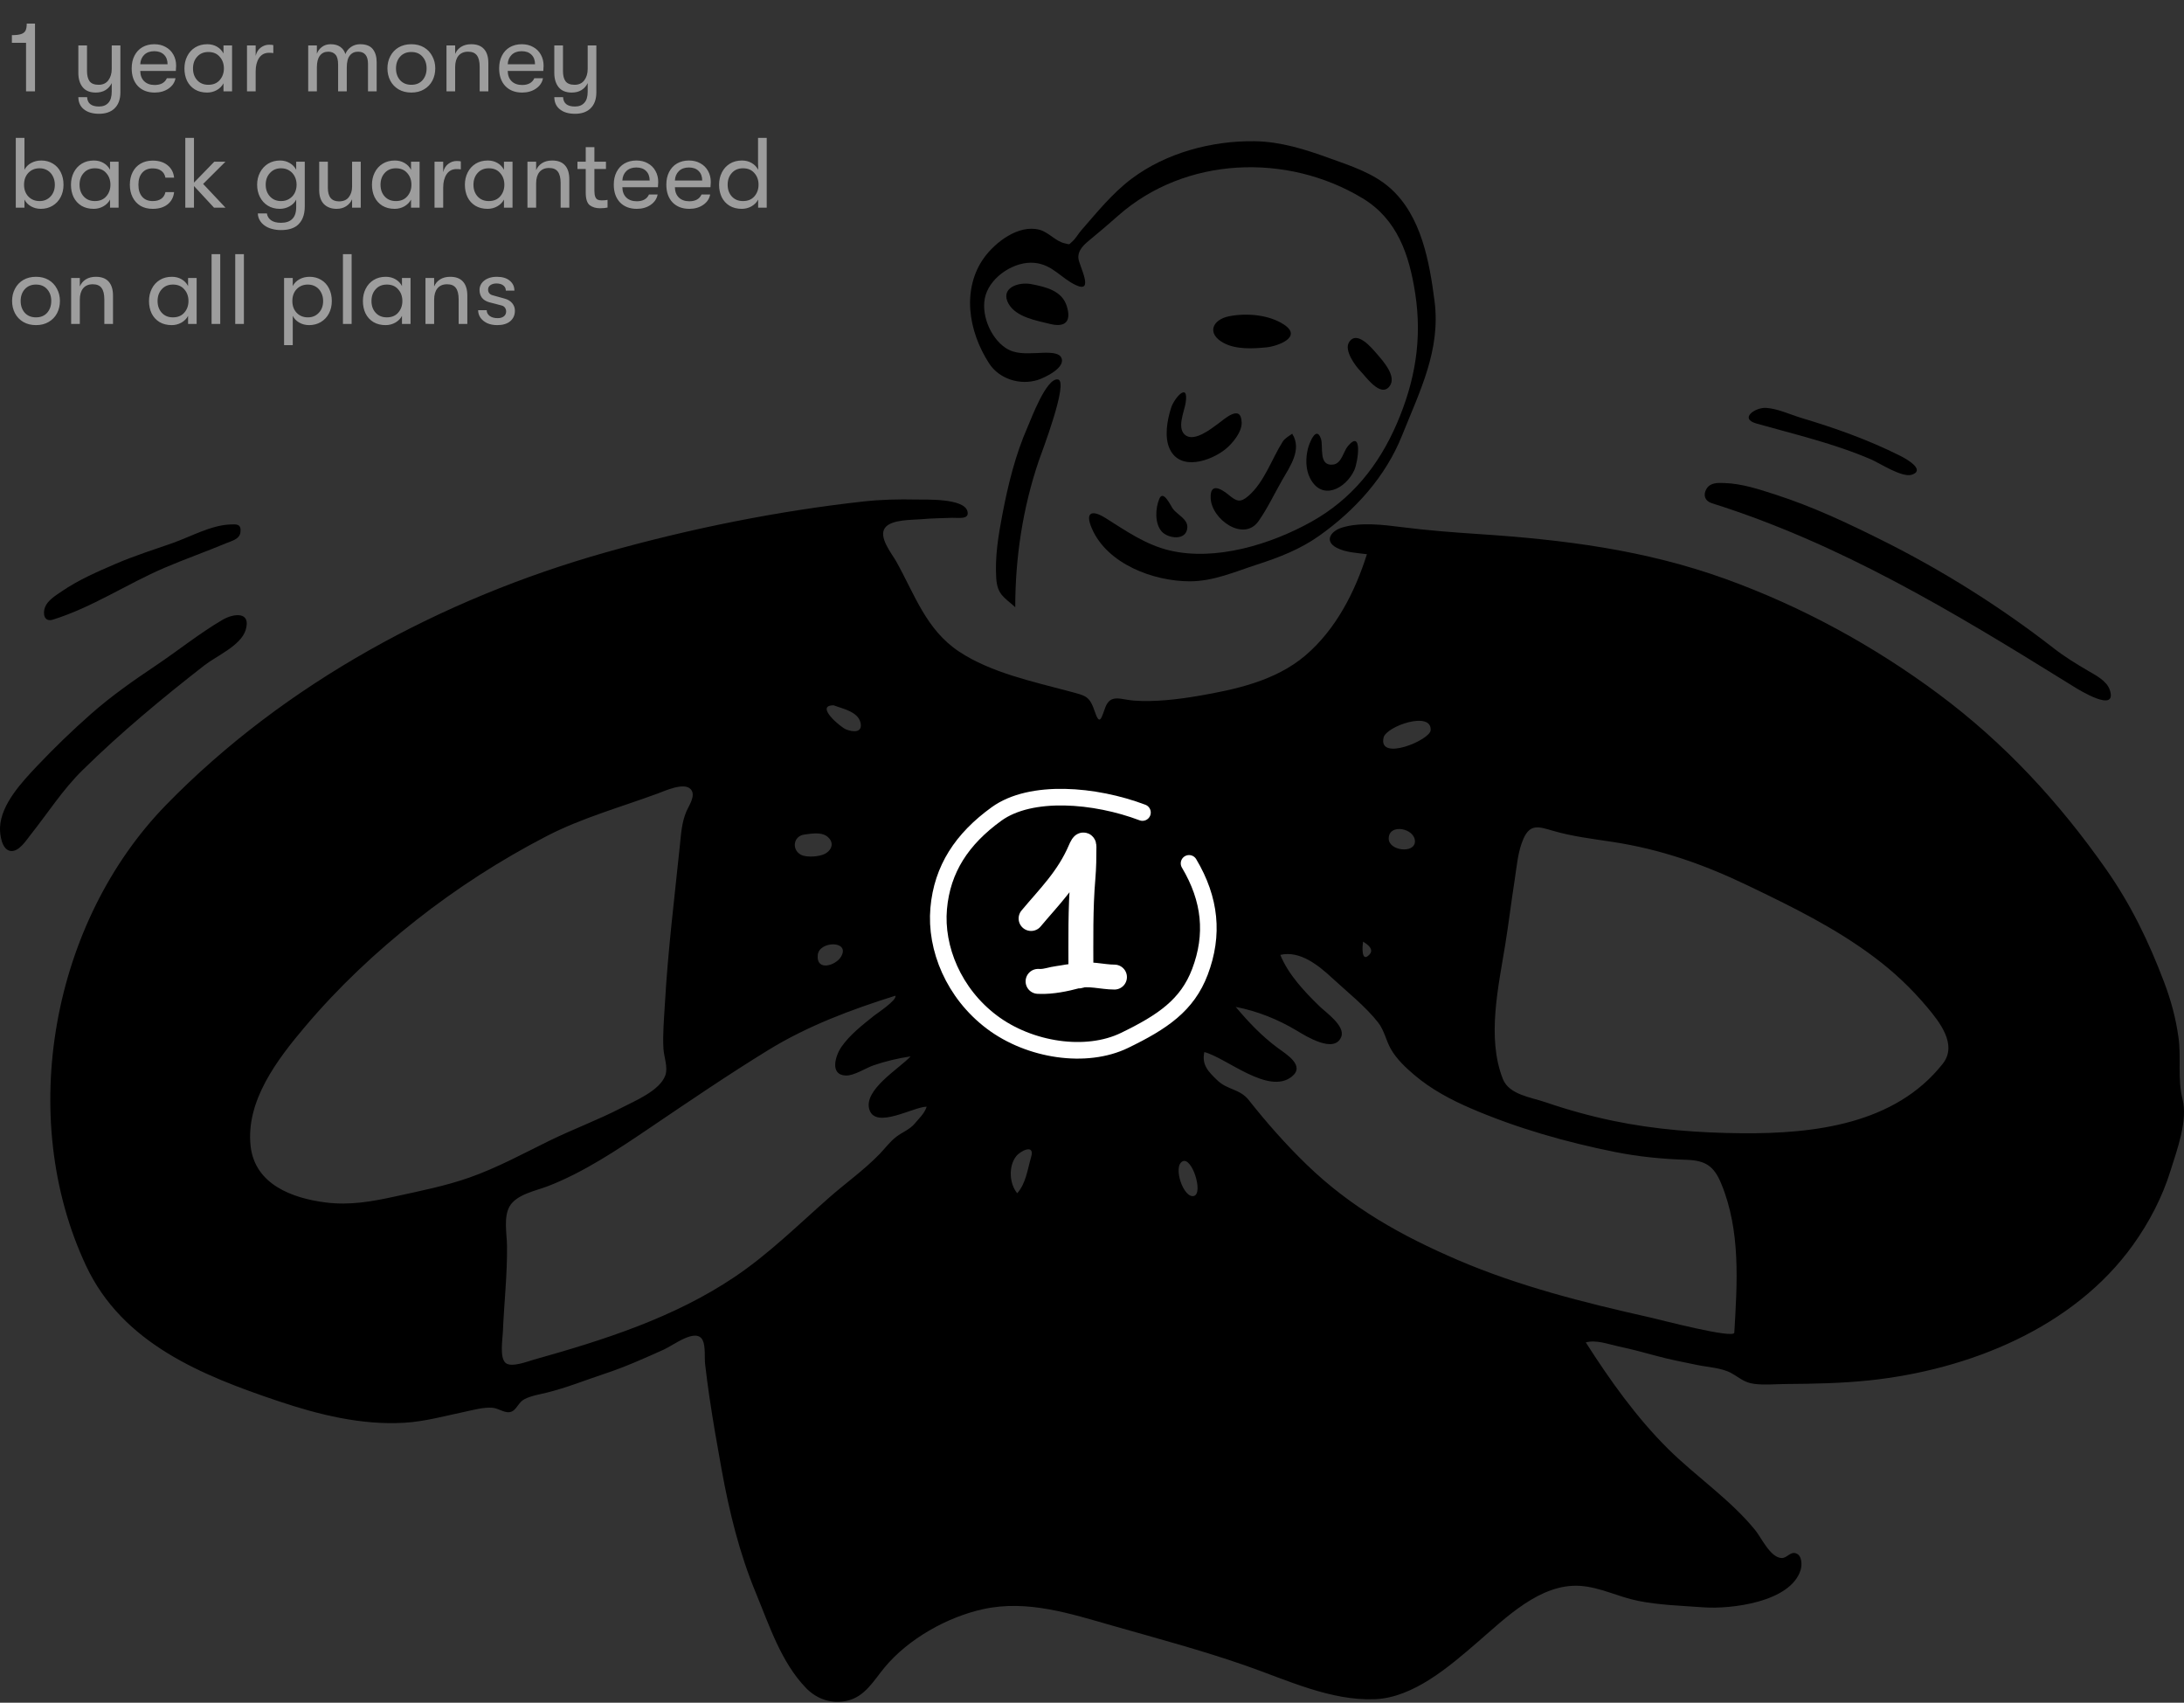 <svg width="263" height="205" viewBox="0 0 263 205" fill="none" xmlns="http://www.w3.org/2000/svg">
<rect x="0" y="0" width="263" height="205" fill="#333333" stroke="none"/>
<path fill-rule="evenodd" clip-rule="evenodd" d="M111.83 96.006C108.995 98.062 109.447 102.108 110.3 105.047C111.557 109.376 114.06 113.383 116.915 116.837C121.98 122.964 130.58 129.844 138.506 124.465C145.565 119.674 150.018 110.007 151.555 101.865C152.03 99.349 152.663 95.6 150.431 93.708C147.131 90.912 141.311 91.42 137.327 91.78C134.704 92.017 132.173 92.822 129.581 92.444C123.558 91.566 116.854 92.361 111.83 96.006Z" fill="black"/>
<path fill-rule="evenodd" clip-rule="evenodd" d="M233.95 128.07C228.208 135.359 218.444 136.51 209.773 136.439C204.566 136.396 199.349 136.003 194.244 134.942C191.492 134.369 188.759 133.611 186.1 132.7C184.343 132.098 181.728 131.797 180.981 129.914C179.009 124.945 180.46 118.714 181.272 113.671C181.685 111.106 181.995 108.526 182.396 105.958C182.653 104.316 182.776 102.498 183.464 100.962C184.27 99.162 185.287 99.521 186.991 100.019C189.338 100.704 191.748 100.989 194.161 101.358C200.051 102.258 205.189 104.072 210.542 106.644C215.834 109.187 220.968 111.697 225.689 115.234C228.081 117.026 230.142 118.971 232.062 121.254C233.545 123.019 235.759 125.773 233.95 128.07ZM208.848 160.445C208.802 161.229 199.801 158.86 198.617 158.594C190.846 156.85 182.921 154.864 175.584 151.713C168.736 148.772 162.703 145.407 157.314 140.181C154.802 137.745 152.543 135.18 150.381 132.448C149.298 131.079 147.817 131.238 146.609 130.08C145.522 129.037 144.689 128.223 145.028 126.665C147.744 127.381 152.759 131.881 155.574 129.609C157.179 128.313 154.953 126.96 153.926 126.209C151.994 124.798 150.343 123.056 148.807 121.229C151.444 121.74 153.897 122.728 156.192 124.103C157.211 124.714 160.705 126.929 161.518 124.817C162.019 123.517 159.65 121.884 158.911 121.164C157.097 119.399 155.139 117.337 154.177 114.963C156.557 114.41 158.801 116.251 160.423 117.751C162.222 119.416 164.429 121.163 165.938 123.082C166.716 124.071 166.886 125.24 167.494 126.307C168.178 127.508 169.273 128.537 170.319 129.425C172.335 131.138 174.692 132.398 177.112 133.44C182.642 135.823 188.568 137.509 194.463 138.691C197.354 139.271 200.175 139.539 203.109 139.637C205.39 139.714 206.4 140.396 207.271 142.499C209.627 148.189 209.199 154.449 208.848 160.445ZM141.162 117.088C139.844 118.323 138.13 119.097 136.752 120.284C135.539 121.329 134.139 122.443 132.786 123.288C131.341 124.189 130.261 123.557 128.959 122.741C127.432 121.784 125.676 121.397 124.102 120.54C118.662 117.578 112.007 110.319 113.023 103.653C113.453 100.828 114.913 98.049 117.563 96.767C119.971 95.603 123.47 94.957 126.045 95.93C127.498 96.479 128.537 97.691 129.468 98.882C130.553 100.271 130.969 100.052 132.074 98.712C134.052 96.317 137.314 94.215 140.538 94.265C142.141 94.29 143.733 94.628 145.176 95.294C145.372 95.384 145.481 95.657 145.677 95.75C145.918 95.863 146.314 95.627 146.482 95.733C146.904 96.001 147.326 96.837 147.57 97.262C148.548 98.965 150.31 102.304 148.535 103.738C148.534 103.739 148.614 105.678 148.589 105.899C148.464 107.056 148.064 108.011 147.549 109.069C146.003 112.247 143.72 114.695 141.162 117.088ZM143.792 143.981C142.543 144.37 141.197 140.452 142.395 139.827C143.538 139.231 144.923 143.63 143.792 143.981ZM124.171 139.297C123.738 140.777 123.555 142.456 122.497 143.661C121.529 142.51 121.433 140.388 122.372 139.206C122.909 138.531 124.644 137.68 124.171 139.297ZM164.148 113.37C164.141 113.408 165.652 114.13 164.915 114.921C163.908 116 164.046 113.899 164.148 113.37ZM170.389 101.31C170.372 102.807 167.206 102.445 167.229 100.941C167.257 99.088 170.408 99.724 170.389 101.31ZM166.611 88.806C166.924 87.436 172.43 85.53 172.28 87.918C172.205 89.115 165.946 91.718 166.611 88.806ZM110.164 135.262C109.547 136.004 108.67 136.297 107.93 136.867C107.154 137.464 106.6 138.239 105.922 138.94C104.061 140.865 101.821 142.447 99.814 144.215C96.123 147.466 92.587 150.961 88.495 153.718C81.182 158.644 72.702 161.339 64.284 163.698C63.587 163.894 61.578 164.683 60.888 164.095C60.143 163.461 60.522 161.231 60.556 160.388C60.696 156.931 61.099 153.434 61.055 149.982C61.037 148.564 60.622 146.549 61.361 145.251C62.187 143.803 64.491 143.379 65.917 142.833C70.25 141.176 74.424 138.381 78.252 135.792C82.958 132.609 87.71 129.373 92.552 126.402C97.296 123.491 102.529 121.542 107.821 119.879C108.066 120.395 105.541 122.054 105.253 122.286C103.868 123.401 102.362 124.557 101.334 126.029C100.607 127.072 99.861 129.43 101.87 129.49C102.843 129.52 104.283 128.577 105.166 128.272C106.625 127.769 108.128 127.415 109.653 127.185C108.342 128.63 103.896 131.226 104.705 133.629C105.49 135.961 110.029 133.24 111.592 133.24C111.336 134.053 110.692 134.627 110.164 135.262ZM56.533 141.771C53.626 142.794 50.646 143.375 47.645 144.036C44.785 144.665 42.142 145.14 39.213 144.771C35.168 144.262 30.692 142.586 30.18 137.987C29.572 132.539 33.417 127.532 36.719 123.624C40.738 118.868 45.251 114.616 50.141 110.766C55.026 106.92 60.299 103.529 65.823 100.667C70.026 98.489 74.772 97.167 79.216 95.532C80.061 95.222 82.4 94.129 83.19 95.034C83.829 95.766 82.96 96.986 82.668 97.666C82.1 98.991 82.022 100.326 81.875 101.749C81.22 108.103 80.431 114.456 80.069 120.838C79.968 122.617 79.79 124.478 79.893 126.258C79.951 127.243 80.463 128.499 80.122 129.462C79.465 131.312 76.46 132.537 74.867 133.363C72.015 134.842 68.995 135.947 66.114 137.362C62.95 138.916 59.87 140.596 56.533 141.771ZM96.852 100.479C97.65 100.369 98.846 100.152 99.557 100.669C100.485 101.344 100.242 102.282 99.385 102.772C98.708 103.158 97.124 103.264 96.456 102.913C95.317 102.316 95.51 100.664 96.852 100.479ZM101.272 115.194C100.627 116.269 98.27 116.974 98.475 114.968C98.651 113.251 102.459 113.215 101.272 115.194ZM100.397 84.92C101.434 85.322 103.315 85.665 103.622 87C103.908 88.242 102.732 88.159 101.884 87.818C101.185 87.537 98.076 84.898 100.397 84.92ZM262.816 132.294C262.211 129.936 262.672 127.326 262.337 124.911C262.013 122.571 261.43 120.42 260.593 118.214C258.74 113.33 256.617 108.934 253.613 104.648C247.956 96.577 241.392 89.467 233.466 83.572C225.641 77.752 216.977 73.022 207.798 69.707C198.065 66.192 188.268 64.968 178.004 64.294C174.939 64.093 171.877 63.855 168.829 63.467C166.601 63.184 163.809 62.836 161.607 63.518C160.223 63.947 159.45 65.155 160.957 65.947C162.026 66.509 163.425 66.576 164.605 66.725C163.18 71.257 160.86 75.805 157.183 78.926C153.594 81.973 148.792 83.017 144.262 83.79C141.806 84.209 139.055 84.532 136.561 84.352C134.984 84.238 133.753 83.507 133.117 85.133C132.675 86.262 132.466 87.501 131.884 85.796C131.196 83.78 130.858 83.793 128.716 83.221C124.336 82.05 119.315 80.981 115.493 78.449C111.529 75.822 110.15 71.573 107.937 67.615C107.39 66.638 105.739 64.658 106.582 63.537C107.354 62.512 109.863 62.614 111.011 62.507C112.224 62.395 113.443 62.39 114.66 62.343C115.365 62.315 116.782 62.604 116.499 61.551C116.071 59.964 111.488 60.167 110.35 60.141C108.234 60.094 106.088 60.143 103.982 60.376C93.541 61.531 83.006 63.668 72.903 66.516C53.3 72.043 34.315 82.228 20.009 96.9C6.277 110.983 1.926 134.42 10.368 152.402C14.756 161.748 24.277 165.587 33.506 168.688C38.374 170.323 43.529 171.603 48.704 171.294C51.188 171.146 53.544 170.477 55.966 169.973C57.022 169.753 58.224 169.402 59.309 169.491C60.13 169.558 60.919 170.312 61.69 169.911C62.237 169.627 62.474 168.81 63.142 168.462C63.945 168.045 64.917 167.894 65.784 167.683C68.192 167.098 70.524 166.149 72.878 165.371C75.313 164.565 77.61 163.529 79.946 162.481C81.125 161.951 83.854 159.799 84.623 161.372C84.973 162.091 84.824 163.476 84.909 164.229C85.059 165.546 85.235 166.86 85.427 168.172C85.85 171.06 86.356 173.935 86.875 176.807C87.812 181.989 89.019 186.95 91.038 191.825C92.65 195.717 94.065 200.129 97.058 203.225C98.364 204.577 100.147 205.185 102.021 204.76C104.152 204.277 105.213 202.34 106.507 200.773C109.354 197.326 114.054 194.685 118.394 193.735C123.709 192.57 128.886 194.273 133.959 195.721C139.325 197.252 144.788 198.71 150.056 200.551C154.964 202.266 160.263 204.799 165.586 204.578C170.228 204.386 174.564 200.606 177.911 197.725C181.274 194.831 185.478 190.594 190.312 190.935C192.713 191.104 194.901 192.263 197.239 192.734C199.806 193.251 202.538 193.324 205.148 193.517C208.388 193.756 215.638 192.911 216.837 189.01C217.015 188.432 217.016 187.24 216.252 187.009C215.549 186.796 215.191 187.618 214.525 187.58C213.171 187.504 212.113 185.141 211.369 184.227C208.367 180.535 204.249 177.781 200.88 174.445C197.077 170.679 193.829 166.117 190.963 161.617C192.259 161.28 193.657 161.839 194.911 162.105C196.435 162.428 197.919 162.818 199.421 163.232C201.076 163.688 202.755 164.001 204.434 164.349C205.688 164.608 207.351 164.686 208.482 165.315C209.47 165.864 210.021 166.454 211.247 166.613C212.494 166.775 213.773 166.639 215.026 166.63C218.413 166.607 221.794 166.544 225.165 166.186C237.079 164.92 249.707 159.878 256.871 149.871C258.819 147.15 260.389 144.134 261.381 140.935C262.155 138.437 263.49 134.917 262.816 132.294Z" fill="black"/>
<path fill-rule="evenodd" clip-rule="evenodd" d="M151.078 17.003C154.209 17.047 157.144 17.976 160.061 19.032C162.626 19.96 165.361 20.82 167.435 22.673C171.167 26.007 172.138 31.527 172.749 36.25C173.511 42.144 170.976 47.088 168.843 52.42C166.848 57.407 163.186 61.447 158.834 64.525C156.554 66.138 154.033 67.111 151.397 67.964C148.718 68.831 146.124 69.992 143.259 69.988C138.907 69.981 133.336 67.913 131.482 63.623C130.638 61.67 131.46 61.32 133.149 62.381C135.599 63.921 137.961 65.583 140.824 66.266C146.376 67.592 153.026 65.539 157.895 62.829C162.762 60.121 166.029 56.052 168.213 50.986C170.416 45.875 171.272 40.839 170.422 35.329C169.702 30.66 168.27 26.395 164.064 23.86C154.986 18.389 142.755 18.829 134.682 25.94C133.574 26.914 132.48 27.863 131.339 28.794C130.614 29.385 129.76 30.095 129.865 31.118C129.955 31.994 131.822 35.372 129.574 34.335C127.752 33.493 126.761 31.849 124.554 31.645C122.204 31.428 119.401 33.234 118.698 35.508C118.028 37.676 119.223 40.644 121.096 41.888C122.256 42.658 123.532 42.539 124.848 42.508C125.502 42.493 127.321 42.28 127.754 42.972C128.519 44.194 125.819 45.48 124.948 45.75C122.828 46.408 120.322 45.634 119.103 43.74C117.864 41.815 117.017 39.587 116.846 37.293C116.683 35.096 117.181 32.871 118.477 31.067C119.855 29.148 122.664 26.997 125.182 27.663C126.275 27.953 127.153 29.083 128.226 29.297C128.903 29.433 128.618 29.529 129.179 29.027C129.535 28.709 129.871 28.121 130.2 27.743C132.09 25.572 133.959 23.255 136.272 21.517C140.42 18.401 145.933 16.929 151.078 17.003ZM139.609 60.049C140.099 58.898 141 60.951 141.267 61.294C141.794 61.973 143.034 62.501 142.981 63.502C142.893 65.156 140.641 64.849 139.89 63.986C139.035 63.005 139.124 61.185 139.609 60.049ZM155.608 52.221C156.823 54.116 155.342 56.161 154.382 57.837C153.463 59.44 152.61 61.253 151.541 62.76C149.766 65.262 145.905 62.555 145.79 59.983C145.702 58.015 147.096 58.872 147.991 59.607C148.911 60.364 149.348 60.553 150.313 59.726C152.255 58.061 153.127 55.277 154.469 53.17C154.736 52.752 155.218 52.501 155.608 52.221ZM159.071 52.83C159.385 53.747 158.727 56.174 160.554 55.931C161.564 55.797 161.78 54.348 162.31 53.715C164.095 51.589 163.548 55.611 163.081 56.618C162.053 58.836 159.176 60.365 157.749 57.55C157.219 56.503 157.221 55.182 157.491 54.056C157.637 53.443 158.493 51.139 159.071 52.83ZM142.779 48.492C142.617 49.56 141.613 51.69 142.839 52.455C143.918 53.128 145.797 51.666 146.627 51.056C147.49 50.422 149.447 48.602 149.523 50.866C149.563 52.02 148.408 53.405 147.584 54.07C145.826 55.488 142.173 56.76 140.878 54.091C140.172 52.637 140.558 50.567 141.025 49.102C141.403 47.915 143.17 45.91 142.779 48.492ZM165.835 42.639C166.55 43.47 168.246 45.333 167.324 46.516C166.246 47.9 164.495 45.361 163.804 44.655C163.182 44.018 161.873 42.206 162.431 41.245C163.355 39.654 165.207 41.909 165.835 42.639ZM154.591 39.06C156.929 40.584 153.855 41.682 152.523 41.818C150.911 41.983 148.85 42.092 147.37 41.3C145.271 40.179 145.97 38.484 148.005 38.078C150.09 37.663 152.776 37.877 154.591 39.06ZM124.192 34.208C125.912 34.543 127.876 34.978 128.462 36.854C129.066 38.793 128.197 39.436 126.441 39C124.816 38.596 122.389 38.189 121.47 36.601C120.372 34.703 122.598 33.898 124.192 34.208Z" fill="black"/>
<path fill-rule="evenodd" clip-rule="evenodd" d="M29.577 75.863C29 77.728 26.079 78.965 24.622 80.098C19.528 84.064 14.55 88.193 9.944 92.719C7.553 95.068 5.744 97.909 3.671 100.522C3.165 101.16 2.269 102.588 1.277 102.454C0.189 102.307 -0.031 100.431 0.003 99.612C0.122 96.819 2.672 94.121 4.49 92.198C6.536 90.035 8.722 87.927 10.956 85.958C13.414 83.79 16.083 81.926 18.802 80.102C21.472 78.31 24.032 76.24 26.808 74.618C28.116 73.853 30.288 73.563 29.577 75.863ZM207.659 58.155C209.785 58.222 211.86 58.92 213.866 59.568C218.277 60.993 222.479 62.97 226.622 65.037C233.886 68.66 240.876 73.043 247.283 78.026C248.622 79.068 249.995 79.912 251.452 80.763C252.384 81.309 253.713 81.975 254.072 83.087C254.984 85.913 250.38 83.076 249.727 82.67L248.808 82.1C235.175 73.646 221.558 65.432 206.137 60.584C205.316 60.325 205.06 59.592 205.491 58.865C205.958 58.078 206.869 58.13 207.659 58.155ZM28.956 64.07C28.858 64.931 27.884 65.127 27.227 65.403C24.775 66.433 22.262 67.312 19.817 68.359C15.279 70.303 11.112 73.125 6.375 74.6C5.293 74.938 5.133 73.845 5.423 73.101C5.746 72.271 6.715 71.688 7.416 71.208C9.439 69.821 11.733 68.825 13.979 67.862C16.205 66.906 18.498 66.184 20.781 65.383C22.903 64.638 25.366 63.253 27.644 63.15L27.744 63.145C28.469 63.109 29.071 63.06 28.956 64.07ZM211.529 50.996C209.361 50.386 211.41 49.013 212.698 49.109C214.135 49.217 215.525 49.896 216.888 50.306C221.055 51.558 224.918 52.927 228.812 54.87C229.392 55.16 231.95 56.536 230.258 57.145C229.085 57.567 226.347 55.757 225.34 55.322C220.916 53.413 216.161 52.3 211.529 50.996Z" fill="black"/>
<path fill-rule="evenodd" clip-rule="evenodd" d="M125.104 55.441C125.375 54.646 128.727 45.949 127.415 45.687C126.026 45.409 124.168 50.455 123.765 51.366C122.276 54.733 121.395 58.346 120.704 61.957C120.223 64.472 119.8 67.048 119.969 69.619C120.098 71.595 120.914 71.894 122.258 73.105C122.258 67.103 123.169 61.122 125.104 55.441Z" fill="black"/>
<path d="M124.164 110.583C126.341 107.97 128.633 105.777 130.11 102.31C130.176 102.155 130.532 101.343 130.532 101.961C130.532 103.205 130.515 104.436 130.41 105.677C130.09 109.433 130.165 113.202 130.165 116.97C130.165 117.515 130.156 117.507 129.661 117.507M129.661 117.507C128.905 117.507 128.165 117.705 127.416 117.797C126.691 117.886 126.022 118.16 125.286 118.16C124.989 118.16 124.848 118.145 125.239 118.16C126.635 118.213 128.276 117.882 129.661 117.507ZM129.661 117.507C131.099 117.117 132.728 117.637 134.206 117.637" stroke="white" stroke-width="3" stroke-linecap="round" stroke-linejoin="round"/>
<path d="M137.577 97.825C131.875 95.667 124.148 95 120 98C115.852 101 113.456 104.61 113.037 109.385C112.617 114.161 114.844 119.585 119.422 123.043C124 126.5 130.813 127.49 135.406 125.266C140 123.043 142.979 121.019 144.5 117C146.188 112.539 145.768 108.276 143.187 103.947" stroke="white" stroke-width="2" stroke-linecap="round" stroke-linejoin="round"/>
<path d="M3.136 5.156L1.432 5.156L1.432 4.232C1.92 4.232 2.292 4.188 2.548 4.1C2.804 4.012 2.98 3.872 3.076 3.68C3.172 3.48 3.22 3.2 3.22 2.84L4.216 2.84L4.216 11L3.136 11L3.136 5.156ZM14.498 5.468L14.498 11.108C14.498 11.98 14.246 12.644 13.742 13.1C13.294 13.5 12.69 13.7 11.93 13.7C11.13 13.7 10.506 13.508 10.058 13.124C9.65 12.78 9.442 12.304 9.434 11.696L10.49 11.696C10.53 12.448 11.006 12.824 11.918 12.824C12.406 12.824 12.782 12.676 13.046 12.38C13.318 12.092 13.454 11.644 13.454 11.036L13.454 10.004C13.286 10.356 13.038 10.636 12.71 10.844C12.382 11.044 11.99 11.144 11.534 11.144C10.838 11.144 10.314 10.932 9.962 10.508C9.61 10.076 9.434 9.496 9.434 8.768L9.434 5.468L10.478 5.468L10.478 8.552C10.478 9.088 10.582 9.5 10.79 9.788C11.006 10.068 11.37 10.208 11.882 10.208C12.386 10.208 12.774 10.028 13.046 9.668C13.318 9.3 13.454 8.848 13.454 8.312L13.454 5.468L14.498 5.468ZM21.21 7.916C21.21 8.068 21.198 8.276 21.174 8.54L16.89 8.54C16.898 9.068 17.058 9.484 17.37 9.788C17.682 10.084 18.102 10.232 18.63 10.232C18.99 10.232 19.294 10.164 19.542 10.028C19.798 9.884 19.982 9.68 20.094 9.416L21.138 9.416C21.042 9.928 20.762 10.344 20.298 10.664C19.834 10.984 19.278 11.144 18.63 11.144C17.782 11.144 17.106 10.884 16.602 10.364C16.106 9.836 15.858 9.124 15.858 8.228C15.858 7.644 15.97 7.136 16.194 6.704C16.418 6.264 16.734 5.924 17.142 5.684C17.558 5.444 18.038 5.324 18.582 5.324C19.102 5.324 19.558 5.436 19.95 5.66C20.35 5.876 20.658 6.18 20.874 6.572C21.098 6.964 21.21 7.412 21.21 7.916ZM20.178 7.736C20.178 7.248 20.034 6.864 19.746 6.584C19.466 6.304 19.074 6.164 18.57 6.164C18.074 6.164 17.674 6.308 17.37 6.596C17.074 6.884 16.914 7.264 16.89 7.736L20.178 7.736ZM24.946 11.144C24.378 11.144 23.886 11.02 23.47 10.772C23.054 10.516 22.738 10.168 22.522 9.728C22.314 9.288 22.21 8.792 22.21 8.24C22.21 7.696 22.322 7.204 22.546 6.764C22.77 6.316 23.09 5.964 23.506 5.708C23.922 5.452 24.41 5.324 24.97 5.324C25.402 5.324 25.79 5.424 26.134 5.624C26.478 5.824 26.738 6.096 26.914 6.44L26.914 5.468L27.946 5.468L27.946 11L26.914 11L26.914 10.028C26.738 10.364 26.47 10.636 26.11 10.844C25.75 11.044 25.362 11.144 24.946 11.144ZM25.09 10.208C25.674 10.208 26.13 10.02 26.458 9.644C26.794 9.26 26.962 8.792 26.962 8.24C26.962 7.68 26.794 7.212 26.458 6.836C26.13 6.452 25.674 6.26 25.09 6.26C24.53 6.26 24.082 6.448 23.746 6.824C23.41 7.192 23.242 7.664 23.242 8.24C23.242 8.816 23.41 9.288 23.746 9.656C24.082 10.024 24.53 10.208 25.09 10.208ZM29.744 5.468L30.788 5.468L30.788 6.728C30.892 6.288 31.096 5.956 31.4 5.732C31.704 5.5 32.04 5.384 32.408 5.384C32.624 5.384 32.792 5.4 32.912 5.432L32.912 6.392C32.792 6.368 32.62 6.356 32.396 6.356C31.876 6.356 31.476 6.564 31.196 6.98C30.924 7.396 30.788 7.928 30.788 8.576L30.788 11L29.744 11L29.744 5.468ZM37.115 5.468L38.159 5.468L38.159 6.476C38.271 6.148 38.471 5.876 38.759 5.66C39.047 5.436 39.399 5.324 39.815 5.324C40.287 5.324 40.671 5.428 40.967 5.636C41.271 5.844 41.479 6.136 41.591 6.512C41.719 6.168 41.943 5.884 42.263 5.66C42.583 5.436 42.951 5.324 43.367 5.324C44.071 5.324 44.579 5.52 44.891 5.912C45.203 6.304 45.359 6.832 45.359 7.496L45.359 11L44.315 11L44.315 7.7C44.315 6.716 43.915 6.224 43.115 6.224C42.691 6.224 42.359 6.38 42.119 6.692C41.879 6.996 41.759 7.472 41.759 8.12L41.759 11L40.715 11L40.715 7.772C40.715 7.212 40.611 6.816 40.403 6.584C40.195 6.344 39.903 6.224 39.527 6.224C39.095 6.224 38.759 6.384 38.519 6.704C38.279 7.016 38.159 7.488 38.159 8.12L38.159 11L37.115 11L37.115 5.468ZM49.535 11.144C48.951 11.144 48.439 11.016 47.999 10.76C47.567 10.504 47.235 10.156 47.003 9.716C46.771 9.268 46.655 8.772 46.655 8.228C46.655 7.692 46.771 7.204 47.003 6.764C47.235 6.316 47.567 5.964 47.999 5.708C48.439 5.452 48.951 5.324 49.535 5.324C50.119 5.324 50.627 5.452 51.059 5.708C51.491 5.964 51.823 6.316 52.055 6.764C52.295 7.204 52.415 7.692 52.415 8.228C52.415 8.772 52.299 9.268 52.067 9.716C51.835 10.156 51.499 10.504 51.059 10.76C50.627 11.016 50.119 11.144 49.535 11.144ZM49.535 10.208C50.103 10.208 50.551 10.024 50.879 9.656C51.207 9.28 51.371 8.804 51.371 8.228C51.371 7.66 51.207 7.192 50.879 6.824C50.551 6.448 50.103 6.26 49.535 6.26C48.967 6.26 48.515 6.448 48.179 6.824C47.851 7.192 47.687 7.664 47.687 8.24C47.687 8.808 47.851 9.28 48.179 9.656C48.515 10.024 48.967 10.208 49.535 10.208ZM53.767 5.468L54.811 5.468L54.811 6.488C54.963 6.128 55.203 5.844 55.531 5.636C55.867 5.428 56.271 5.324 56.743 5.324C57.423 5.324 57.935 5.516 58.279 5.9C58.631 6.284 58.807 6.848 58.807 7.592L58.807 11L57.763 11L57.763 8.048C57.763 7.424 57.651 6.964 57.427 6.668C57.211 6.372 56.859 6.224 56.371 6.224C55.867 6.224 55.479 6.388 55.207 6.716C54.943 7.044 54.811 7.496 54.811 8.072L54.811 11L53.767 11L53.767 5.468ZM65.46 7.916C65.46 8.068 65.448 8.276 65.424 8.54L61.14 8.54C61.148 9.068 61.308 9.484 61.62 9.788C61.932 10.084 62.352 10.232 62.88 10.232C63.24 10.232 63.544 10.164 63.792 10.028C64.048 9.884 64.232 9.68 64.344 9.416L65.388 9.416C65.292 9.928 65.012 10.344 64.548 10.664C64.084 10.984 63.528 11.144 62.88 11.144C62.032 11.144 61.356 10.884 60.852 10.364C60.356 9.836 60.108 9.124 60.108 8.228C60.108 7.644 60.22 7.136 60.444 6.704C60.668 6.264 60.984 5.924 61.392 5.684C61.808 5.444 62.288 5.324 62.832 5.324C63.352 5.324 63.808 5.436 64.2 5.66C64.6 5.876 64.908 6.18 65.124 6.572C65.348 6.964 65.46 7.412 65.46 7.916ZM64.428 7.736C64.428 7.248 64.284 6.864 63.996 6.584C63.716 6.304 63.324 6.164 62.82 6.164C62.324 6.164 61.924 6.308 61.62 6.596C61.324 6.884 61.164 7.264 61.14 7.736L64.428 7.736ZM71.814 5.468L71.814 11.108C71.814 11.98 71.562 12.644 71.058 13.1C70.61 13.5 70.006 13.7 69.246 13.7C68.446 13.7 67.822 13.508 67.374 13.124C66.966 12.78 66.758 12.304 66.75 11.696L67.806 11.696C67.846 12.448 68.322 12.824 69.234 12.824C69.722 12.824 70.098 12.676 70.362 12.38C70.634 12.092 70.77 11.644 70.77 11.036L70.77 10.004C70.602 10.356 70.354 10.636 70.026 10.844C69.698 11.044 69.306 11.144 68.85 11.144C68.154 11.144 67.63 10.932 67.278 10.508C66.926 10.076 66.75 9.496 66.75 8.768L66.75 5.468L67.794 5.468L67.794 8.552C67.794 9.088 67.898 9.5 68.106 9.788C68.322 10.068 68.686 10.208 69.198 10.208C69.702 10.208 70.09 10.028 70.362 9.668C70.634 9.3 70.77 8.848 70.77 8.312L70.77 5.468L71.814 5.468ZM4.972 19.324C5.492 19.324 5.956 19.448 6.364 19.696C6.772 19.936 7.088 20.28 7.312 20.728C7.536 21.168 7.648 21.672 7.648 22.24C7.648 22.8 7.532 23.3 7.3 23.74C7.068 24.18 6.744 24.524 6.328 24.772C5.912 25.02 5.44 25.144 4.912 25.144C4.488 25.144 4.096 25.044 3.736 24.844C3.384 24.644 3.12 24.372 2.944 24.028L2.944 25L1.9 25L1.9 16.6L2.944 16.6L2.944 20.44C3.12 20.096 3.388 19.824 3.748 19.624C4.116 19.424 4.524 19.324 4.972 19.324ZM4.768 24.208C5.304 24.208 5.744 24.024 6.088 23.656C6.432 23.288 6.604 22.816 6.604 22.24C6.604 21.864 6.524 21.524 6.364 21.22C6.212 20.916 5.996 20.68 5.716 20.512C5.436 20.344 5.12 20.26 4.768 20.26C4.216 20.26 3.764 20.444 3.412 20.812C3.068 21.18 2.896 21.656 2.896 22.24C2.896 22.816 3.068 23.288 3.412 23.656C3.764 24.024 4.216 24.208 4.768 24.208ZM11.282 25.144C10.714 25.144 10.222 25.02 9.806 24.772C9.39 24.516 9.074 24.168 8.858 23.728C8.65 23.288 8.546 22.792 8.546 22.24C8.546 21.696 8.658 21.204 8.882 20.764C9.106 20.316 9.426 19.964 9.842 19.708C10.258 19.452 10.746 19.324 11.306 19.324C11.738 19.324 12.126 19.424 12.47 19.624C12.814 19.824 13.074 20.096 13.25 20.44L13.25 19.468L14.282 19.468L14.282 25L13.25 25L13.25 24.028C13.074 24.364 12.806 24.636 12.446 24.844C12.086 25.044 11.698 25.144 11.282 25.144ZM11.426 24.208C12.01 24.208 12.466 24.02 12.794 23.644C13.13 23.26 13.298 22.792 13.298 22.24C13.298 21.68 13.13 21.212 12.794 20.836C12.466 20.452 12.01 20.26 11.426 20.26C10.866 20.26 10.418 20.448 10.082 20.824C9.746 21.192 9.578 21.664 9.578 22.24C9.578 22.816 9.746 23.288 10.082 23.656C10.418 24.024 10.866 24.208 11.426 24.208ZM18.384 25.144C17.824 25.144 17.336 25.024 16.92 24.784C16.512 24.536 16.196 24.192 15.972 23.752C15.748 23.312 15.636 22.808 15.636 22.24C15.636 21.672 15.748 21.168 15.972 20.728C16.196 20.288 16.512 19.948 16.92 19.708C17.336 19.46 17.824 19.336 18.384 19.336C19.128 19.336 19.728 19.524 20.184 19.9C20.64 20.268 20.9 20.764 20.964 21.388L19.92 21.388C19.848 21.02 19.68 20.744 19.416 20.56C19.16 20.368 18.816 20.272 18.384 20.272C17.848 20.272 17.428 20.448 17.124 20.8C16.82 21.144 16.668 21.624 16.668 22.24C16.668 22.856 16.82 23.34 17.124 23.692C17.428 24.036 17.848 24.208 18.384 24.208C18.816 24.208 19.16 24.116 19.416 23.932C19.68 23.748 19.848 23.48 19.92 23.128L20.964 23.128C20.9 23.744 20.64 24.236 20.184 24.604C19.728 24.964 19.128 25.144 18.384 25.144ZM24.462 22.144L27.15 25L25.77 25L23.358 22.396L23.358 25L22.314 25L22.314 16.6L23.358 16.6L23.358 21.988L25.806 19.468L27.15 19.468L24.462 22.144ZM36.7 19.468L36.7 24.856C36.7 25.912 36.38 26.688 35.74 27.184C35.276 27.528 34.64 27.7 33.832 27.7C33.448 27.7 33.084 27.652 32.74 27.556C32.404 27.468 32.116 27.336 31.876 27.16C31.62 26.984 31.42 26.768 31.276 26.512C31.132 26.264 31.056 25.992 31.048 25.696L32.14 25.696C32.188 26.032 32.352 26.304 32.632 26.512C32.92 26.72 33.32 26.824 33.832 26.824C34.44 26.824 34.896 26.668 35.2 26.356C35.512 26.052 35.668 25.576 35.668 24.928L35.668 24.028C35.5 24.372 35.232 24.644 34.864 24.844C34.496 25.044 34.108 25.144 33.7 25.144C33.148 25.144 32.664 25.016 32.248 24.76C31.84 24.504 31.524 24.156 31.3 23.716C31.076 23.276 30.964 22.784 30.964 22.24C30.964 21.696 31.08 21.204 31.312 20.764C31.544 20.316 31.868 19.964 32.284 19.708C32.708 19.452 33.188 19.324 33.724 19.324C34.148 19.324 34.532 19.424 34.876 19.624C35.228 19.824 35.492 20.096 35.668 20.44L35.668 19.468L36.7 19.468ZM33.844 24.208C34.22 24.208 34.548 24.12 34.828 23.944C35.116 23.768 35.336 23.532 35.488 23.236C35.64 22.932 35.716 22.6 35.716 22.24C35.716 21.872 35.64 21.54 35.488 21.244C35.336 20.94 35.116 20.7 34.828 20.524C34.548 20.348 34.22 20.26 33.844 20.26C33.3 20.26 32.856 20.448 32.512 20.824C32.168 21.192 31.996 21.664 31.996 22.24C31.996 22.808 32.168 23.28 32.512 23.656C32.856 24.024 33.3 24.208 33.844 24.208ZM40.538 25.144C39.898 25.144 39.386 24.952 39.002 24.568C38.626 24.176 38.438 23.612 38.438 22.876L38.438 19.468L39.482 19.468L39.482 22.624C39.482 23.704 39.93 24.244 40.826 24.244C41.354 24.244 41.746 24.076 42.002 23.74C42.266 23.396 42.398 22.98 42.398 22.492L42.398 19.468L43.442 19.468L43.442 25L42.398 25L42.398 23.992C42.246 24.344 42.006 24.624 41.678 24.832C41.358 25.04 40.978 25.144 40.538 25.144ZM47.528 25.144C46.96 25.144 46.468 25.02 46.052 24.772C45.636 24.516 45.32 24.168 45.104 23.728C44.896 23.288 44.792 22.792 44.792 22.24C44.792 21.696 44.904 21.204 45.128 20.764C45.352 20.316 45.672 19.964 46.088 19.708C46.504 19.452 46.992 19.324 47.552 19.324C47.984 19.324 48.372 19.424 48.716 19.624C49.06 19.824 49.32 20.096 49.496 20.44L49.496 19.468L50.528 19.468L50.528 25L49.496 25L49.496 24.028C49.32 24.364 49.052 24.636 48.692 24.844C48.332 25.044 47.944 25.144 47.528 25.144ZM47.672 24.208C48.256 24.208 48.712 24.02 49.04 23.644C49.376 23.26 49.544 22.792 49.544 22.24C49.544 21.68 49.376 21.212 49.04 20.836C48.712 20.452 48.256 20.26 47.672 20.26C47.112 20.26 46.664 20.448 46.328 20.824C45.992 21.192 45.824 21.664 45.824 22.24C45.824 22.816 45.992 23.288 46.328 23.656C46.664 24.024 47.112 24.208 47.672 24.208ZM52.326 19.468L53.37 19.468L53.37 20.728C53.474 20.288 53.678 19.956 53.982 19.732C54.286 19.5 54.622 19.384 54.99 19.384C55.206 19.384 55.374 19.4 55.494 19.432L55.494 20.392C55.374 20.368 55.202 20.356 54.978 20.356C54.458 20.356 54.058 20.564 53.778 20.98C53.506 21.396 53.37 21.928 53.37 22.576L53.37 25L52.326 25L52.326 19.468ZM58.719 25.144C58.151 25.144 57.659 25.02 57.243 24.772C56.827 24.516 56.511 24.168 56.295 23.728C56.087 23.288 55.983 22.792 55.983 22.24C55.983 21.696 56.095 21.204 56.319 20.764C56.543 20.316 56.863 19.964 57.279 19.708C57.695 19.452 58.183 19.324 58.743 19.324C59.175 19.324 59.563 19.424 59.907 19.624C60.251 19.824 60.511 20.096 60.687 20.44L60.687 19.468L61.719 19.468L61.719 25L60.687 25L60.687 24.028C60.511 24.364 60.243 24.636 59.883 24.844C59.523 25.044 59.135 25.144 58.719 25.144ZM58.863 24.208C59.447 24.208 59.903 24.02 60.231 23.644C60.567 23.26 60.735 22.792 60.735 22.24C60.735 21.68 60.567 21.212 60.231 20.836C59.903 20.452 59.447 20.26 58.863 20.26C58.303 20.26 57.855 20.448 57.519 20.824C57.183 21.192 57.015 21.664 57.015 22.24C57.015 22.816 57.183 23.288 57.519 23.656C57.855 24.024 58.303 24.208 58.863 24.208ZM63.517 19.468L64.561 19.468L64.561 20.488C64.713 20.128 64.953 19.844 65.281 19.636C65.617 19.428 66.021 19.324 66.493 19.324C67.173 19.324 67.685 19.516 68.029 19.9C68.381 20.284 68.557 20.848 68.557 21.592L68.557 25L67.513 25L67.513 22.048C67.513 21.424 67.401 20.964 67.177 20.668C66.961 20.372 66.609 20.224 66.121 20.224C65.617 20.224 65.229 20.388 64.957 20.716C64.693 21.044 64.561 21.496 64.561 22.072L64.561 25L63.517 25L63.517 19.468ZM72.466 24.124C72.754 24.124 72.986 24.104 73.162 24.064L73.162 24.988C72.922 25.044 72.614 25.072 72.238 25.072C71.758 25.072 71.354 24.952 71.026 24.712C70.698 24.464 70.534 23.948 70.534 23.164L70.534 20.344L69.538 20.344L69.538 19.468L70.534 19.468L70.534 17.716L71.578 17.716L71.578 19.468L72.97 19.468L72.97 20.344L71.578 20.344L71.578 22.936C71.578 23.272 71.614 23.528 71.686 23.704C71.758 23.872 71.854 23.984 71.974 24.04C72.102 24.096 72.266 24.124 72.466 24.124ZM79.265 21.916C79.265 22.068 79.253 22.276 79.229 22.54L74.945 22.54C74.953 23.068 75.113 23.484 75.425 23.788C75.737 24.084 76.157 24.232 76.685 24.232C77.045 24.232 77.349 24.164 77.597 24.028C77.853 23.884 78.037 23.68 78.149 23.416L79.193 23.416C79.097 23.928 78.817 24.344 78.353 24.664C77.889 24.984 77.333 25.144 76.685 25.144C75.837 25.144 75.161 24.884 74.657 24.364C74.161 23.836 73.913 23.124 73.913 22.228C73.913 21.644 74.025 21.136 74.249 20.704C74.473 20.264 74.789 19.924 75.197 19.684C75.613 19.444 76.093 19.324 76.637 19.324C77.157 19.324 77.613 19.436 78.005 19.66C78.405 19.876 78.713 20.18 78.929 20.572C79.153 20.964 79.265 21.412 79.265 21.916ZM78.233 21.736C78.233 21.248 78.089 20.864 77.801 20.584C77.521 20.304 77.129 20.164 76.625 20.164C76.129 20.164 75.729 20.308 75.425 20.596C75.129 20.884 74.969 21.264 74.945 21.736L78.233 21.736ZM85.593 21.916C85.593 22.068 85.581 22.276 85.557 22.54L81.273 22.54C81.281 23.068 81.441 23.484 81.753 23.788C82.065 24.084 82.485 24.232 83.013 24.232C83.373 24.232 83.677 24.164 83.925 24.028C84.181 23.884 84.365 23.68 84.477 23.416L85.521 23.416C85.425 23.928 85.145 24.344 84.681 24.664C84.217 24.984 83.661 25.144 83.013 25.144C82.165 25.144 81.489 24.884 80.985 24.364C80.489 23.836 80.241 23.124 80.241 22.228C80.241 21.644 80.353 21.136 80.577 20.704C80.801 20.264 81.117 19.924 81.525 19.684C81.941 19.444 82.421 19.324 82.965 19.324C83.485 19.324 83.941 19.436 84.333 19.66C84.733 19.876 85.041 20.18 85.257 20.572C85.481 20.964 85.593 21.412 85.593 21.916ZM84.561 21.736C84.561 21.248 84.417 20.864 84.129 20.584C83.849 20.304 83.457 20.164 82.953 20.164C82.457 20.164 82.057 20.308 81.753 20.596C81.457 20.884 81.297 21.264 81.273 21.736L84.561 21.736ZM92.329 16.6L92.329 25L91.297 25L91.297 24.028C91.121 24.364 90.853 24.636 90.493 24.844C90.133 25.044 89.745 25.144 89.329 25.144C88.761 25.144 88.269 25.02 87.853 24.772C87.437 24.516 87.121 24.168 86.905 23.728C86.697 23.288 86.593 22.792 86.593 22.24C86.593 21.696 86.705 21.204 86.929 20.764C87.153 20.316 87.473 19.964 87.889 19.708C88.305 19.452 88.793 19.324 89.353 19.324C89.785 19.324 90.173 19.424 90.517 19.624C90.861 19.824 91.121 20.096 91.297 20.44L91.297 19.864L91.285 19.864L91.285 16.6L92.329 16.6ZM89.473 24.208C90.057 24.208 90.513 24.02 90.841 23.644C91.177 23.26 91.345 22.792 91.345 22.24C91.345 21.68 91.177 21.212 90.841 20.836C90.513 20.452 90.057 20.26 89.473 20.26C88.913 20.26 88.465 20.448 88.129 20.824C87.793 21.192 87.625 21.664 87.625 22.24C87.625 22.816 87.793 23.288 88.129 23.656C88.465 24.024 88.913 24.208 89.473 24.208ZM4.336 39.144C3.752 39.144 3.24 39.016 2.8 38.76C2.368 38.504 2.036 38.156 1.804 37.716C1.572 37.268 1.456 36.772 1.456 36.228C1.456 35.692 1.572 35.204 1.804 34.764C2.036 34.316 2.368 33.964 2.8 33.708C3.24 33.452 3.752 33.324 4.336 33.324C4.92 33.324 5.428 33.452 5.86 33.708C6.292 33.964 6.624 34.316 6.856 34.764C7.096 35.204 7.216 35.692 7.216 36.228C7.216 36.772 7.1 37.268 6.868 37.716C6.636 38.156 6.3 38.504 5.86 38.76C5.428 39.016 4.92 39.144 4.336 39.144ZM4.336 38.208C4.904 38.208 5.352 38.024 5.68 37.656C6.008 37.28 6.172 36.804 6.172 36.228C6.172 35.66 6.008 35.192 5.68 34.824C5.352 34.448 4.904 34.26 4.336 34.26C3.768 34.26 3.316 34.448 2.98 34.824C2.652 35.192 2.488 35.664 2.488 36.24C2.488 36.808 2.652 37.28 2.98 37.656C3.316 38.024 3.768 38.208 4.336 38.208ZM8.568 33.468L9.612 33.468L9.612 34.488C9.764 34.128 10.004 33.844 10.332 33.636C10.668 33.428 11.072 33.324 11.544 33.324C12.224 33.324 12.736 33.516 13.08 33.9C13.432 34.284 13.608 34.848 13.608 35.592L13.608 39L12.564 39L12.564 36.048C12.564 35.424 12.452 34.964 12.228 34.668C12.012 34.372 11.66 34.224 11.172 34.224C10.668 34.224 10.28 34.388 10.008 34.716C9.744 35.044 9.612 35.496 9.612 36.072L9.612 39L8.568 39L8.568 33.468ZM20.68 39.144C20.112 39.144 19.62 39.02 19.204 38.772C18.788 38.516 18.472 38.168 18.256 37.728C18.048 37.288 17.944 36.792 17.944 36.24C17.944 35.696 18.056 35.204 18.28 34.764C18.504 34.316 18.824 33.964 19.24 33.708C19.656 33.452 20.144 33.324 20.704 33.324C21.136 33.324 21.524 33.424 21.868 33.624C22.212 33.824 22.472 34.096 22.648 34.44L22.648 33.468L23.68 33.468L23.68 39L22.648 39L22.648 38.028C22.472 38.364 22.204 38.636 21.844 38.844C21.484 39.044 21.096 39.144 20.68 39.144ZM20.824 38.208C21.408 38.208 21.864 38.02 22.192 37.644C22.528 37.26 22.696 36.792 22.696 36.24C22.696 35.68 22.528 35.212 22.192 34.836C21.864 34.452 21.408 34.26 20.824 34.26C20.264 34.26 19.816 34.448 19.48 34.824C19.144 35.192 18.976 35.664 18.976 36.24C18.976 36.816 19.144 37.288 19.48 37.656C19.816 38.024 20.264 38.208 20.824 38.208ZM25.478 30.6L26.522 30.6L26.522 39L25.478 39L25.478 30.6ZM28.326 30.6L29.37 30.6L29.37 39L28.326 39L28.326 30.6ZM37.281 33.324C37.801 33.324 38.265 33.448 38.673 33.696C39.081 33.936 39.397 34.28 39.621 34.728C39.845 35.168 39.957 35.672 39.957 36.24C39.957 36.8 39.841 37.3 39.609 37.74C39.377 38.18 39.053 38.524 38.637 38.772C38.221 39.02 37.749 39.144 37.221 39.144C36.797 39.144 36.405 39.044 36.045 38.844C35.693 38.644 35.429 38.372 35.253 38.028L35.253 41.556L34.209 41.556L34.209 33.468L35.253 33.468L35.253 34.44C35.429 34.096 35.697 33.824 36.057 33.624C36.425 33.424 36.833 33.324 37.281 33.324ZM37.077 38.208C37.613 38.208 38.053 38.024 38.397 37.656C38.741 37.288 38.913 36.816 38.913 36.24C38.913 35.864 38.833 35.524 38.673 35.22C38.521 34.916 38.305 34.68 38.025 34.512C37.745 34.344 37.429 34.26 37.077 34.26C36.525 34.26 36.073 34.444 35.721 34.812C35.377 35.18 35.205 35.656 35.205 36.24C35.205 36.816 35.377 37.288 35.721 37.656C36.073 38.024 36.525 38.208 37.077 38.208ZM41.298 30.6L42.342 30.6L42.342 39L41.298 39L41.298 30.6ZM46.438 39.144C45.87 39.144 45.378 39.02 44.962 38.772C44.546 38.516 44.23 38.168 44.014 37.728C43.806 37.288 43.702 36.792 43.702 36.24C43.702 35.696 43.814 35.204 44.038 34.764C44.262 34.316 44.582 33.964 44.998 33.708C45.414 33.452 45.902 33.324 46.462 33.324C46.894 33.324 47.282 33.424 47.626 33.624C47.97 33.824 48.23 34.096 48.406 34.44L48.406 33.468L49.438 33.468L49.438 39L48.406 39L48.406 38.028C48.23 38.364 47.962 38.636 47.602 38.844C47.242 39.044 46.854 39.144 46.438 39.144ZM46.582 38.208C47.166 38.208 47.622 38.02 47.95 37.644C48.286 37.26 48.454 36.792 48.454 36.24C48.454 35.68 48.286 35.212 47.95 34.836C47.622 34.452 47.166 34.26 46.582 34.26C46.022 34.26 45.574 34.448 45.238 34.824C44.902 35.192 44.734 35.664 44.734 36.24C44.734 36.816 44.902 37.288 45.238 37.656C45.574 38.024 46.022 38.208 46.582 38.208ZM51.236 33.468L52.28 33.468L52.28 34.488C52.432 34.128 52.672 33.844 53 33.636C53.336 33.428 53.74 33.324 54.212 33.324C54.892 33.324 55.404 33.516 55.748 33.9C56.1 34.284 56.276 34.848 56.276 35.592L56.276 39L55.232 39L55.232 36.048C55.232 35.424 55.12 34.964 54.896 34.668C54.68 34.372 54.328 34.224 53.84 34.224C53.336 34.224 52.948 34.388 52.676 34.716C52.412 35.044 52.28 35.496 52.28 36.072L52.28 39L51.236 39L51.236 33.468ZM59.881 39.144C59.417 39.144 59.009 39.064 58.657 38.904C58.313 38.736 58.045 38.516 57.853 38.244C57.669 37.972 57.577 37.672 57.577 37.344L58.609 37.344C58.609 37.624 58.729 37.856 58.969 38.04C59.209 38.216 59.529 38.304 59.929 38.304C60.241 38.304 60.489 38.232 60.673 38.088C60.857 37.944 60.949 37.748 60.949 37.5C60.949 37.332 60.905 37.184 60.817 37.056C60.729 36.92 60.593 36.828 60.409 36.78L58.933 36.396C58.533 36.284 58.233 36.1 58.033 35.844C57.841 35.58 57.745 35.268 57.745 34.908C57.745 34.604 57.833 34.332 58.009 34.092C58.185 33.852 58.429 33.664 58.741 33.528C59.053 33.392 59.413 33.324 59.821 33.324C60.493 33.324 61.013 33.48 61.381 33.792C61.757 34.096 61.945 34.496 61.945 34.992L60.913 34.992C60.913 34.728 60.813 34.52 60.613 34.368C60.413 34.208 60.133 34.128 59.773 34.128C59.485 34.128 59.245 34.196 59.053 34.332C58.869 34.46 58.777 34.636 58.777 34.86C58.777 35.236 58.981 35.472 59.389 35.568L60.769 35.952C61.161 36.056 61.465 36.24 61.681 36.504C61.897 36.768 62.005 37.068 62.005 37.404C62.005 37.932 61.817 38.356 61.441 38.676C61.065 38.988 60.545 39.144 59.881 39.144Z" fill="#9D9D9D"/>
</svg>
